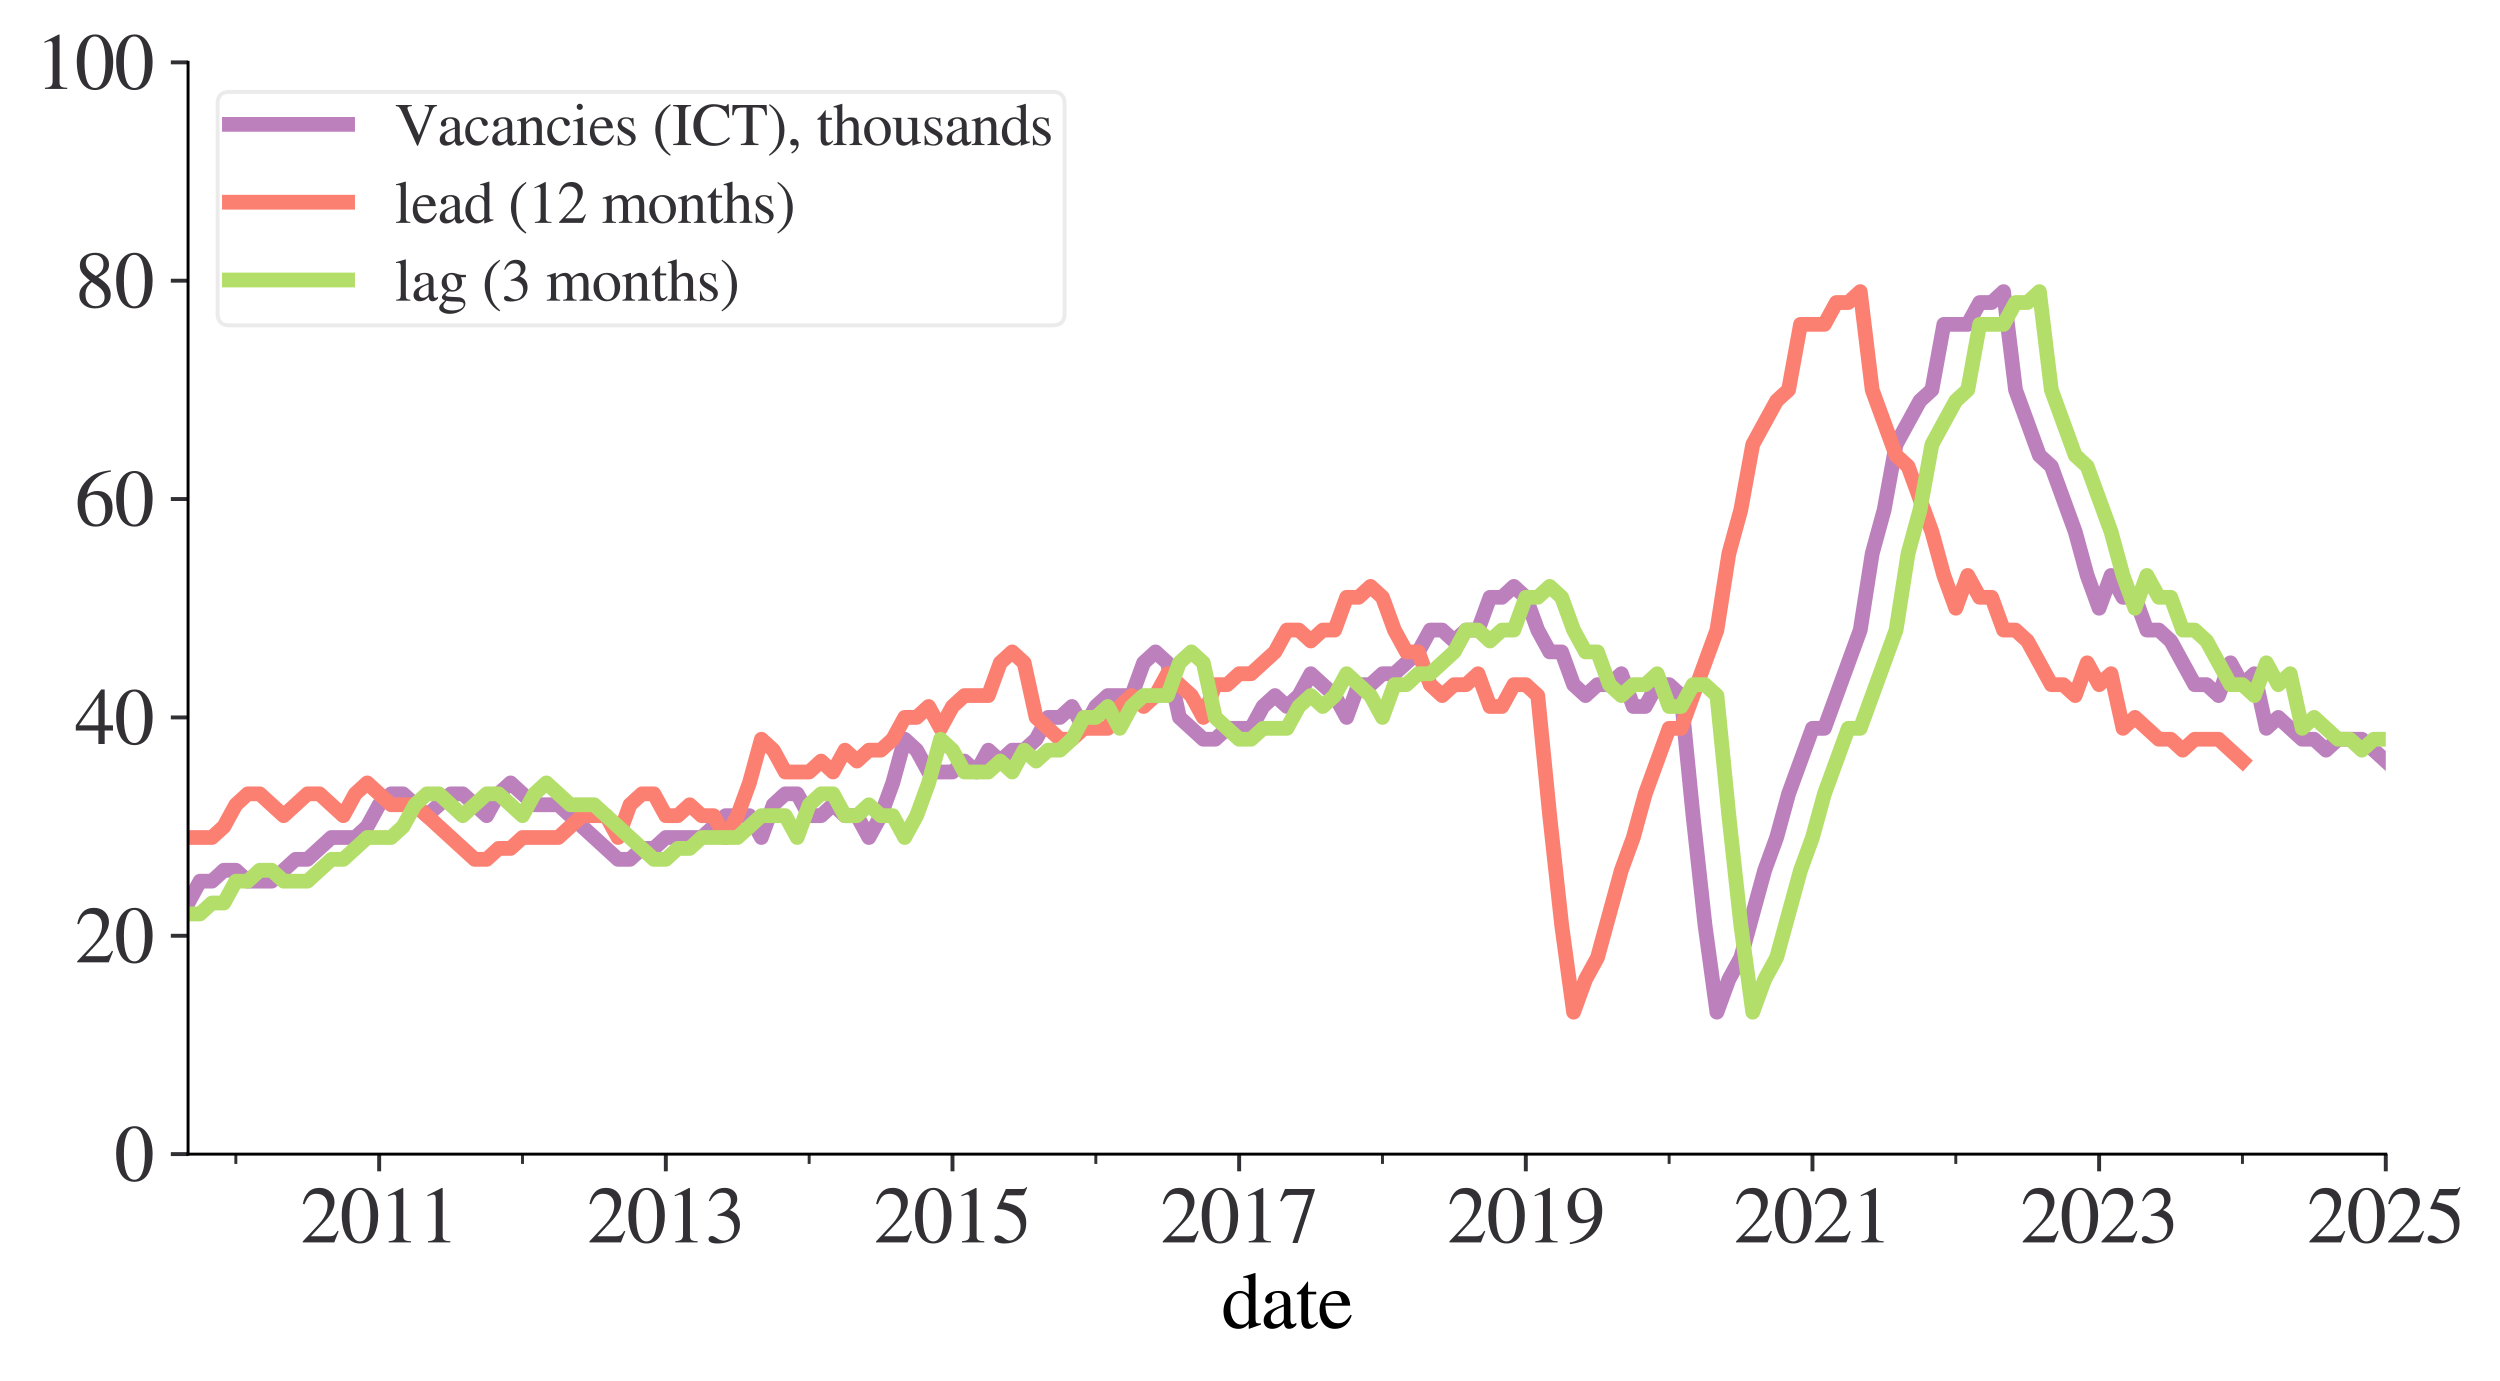 <?xml version="1.0" encoding="utf-8" standalone="no"?>
<!DOCTYPE svg PUBLIC "-//W3C//DTD SVG 1.1//EN"
  "http://www.w3.org/Graphics/SVG/1.1/DTD/svg11.dtd">
<svg xmlns:xlink="http://www.w3.org/1999/xlink" width="507.8pt" height="280.424pt" viewBox="0 0 507.8 280.424" xmlns="http://www.w3.org/2000/svg" version="1.1">
 <defs>
  <style type="text/css">*{stroke-linejoin: round; stroke-linecap: butt}</style>
 </defs>
 <g id="figure_1">
  <g id="patch_1">
   <path d="M 0 280.424 
L 507.8 280.424 
L 507.8 0 
L 0 0 
z
" style="fill: #ffffff"/>
  </g>
  <g id="axes_1">
   <g id="patch_2">
    <path d="M 38.2 234.424 
L 484.6 234.424 
L 484.6 12.664 
L 38.2 12.664 
z
" style="fill: #ffffff"/>
   </g>
   <g id="matplotlib.axis_1">
    <g id="xtick_1">
     <g id="line2d_1">
      <defs>
       <path id="m0a5de60f4b" d="M 0 0 
L 0 3.5 
" style="stroke: #323034; stroke-width: 0.8"/>
      </defs>
      <g>
       <use xlink:href="#m0a5de60f4b" x="77.017" y="234.424" style="fill: #323034; stroke: #323034; stroke-width: 0.8"/>
      </g>
     </g>
     <g id="text_1">
      <!-- 2011 -->
      <g style="fill: #323034" transform="translate(61.017 252.351) scale(0.16 -0.16)">
       <defs>
        <path id="STIXGeneral-Regular-32" d="M 3034 877 
L 2688 0 
L 186 0 
L 186 77 
L 1325 1286 
Q 1773 1754 1965 2144 
Q 2157 2534 2157 2950 
Q 2157 3379 1920 3616 
Q 1683 3853 1267 3853 
Q 922 3853 720 3673 
Q 518 3494 326 3021 
L 192 3053 
Q 301 3648 630 3987 
Q 960 4326 1523 4326 
Q 2054 4326 2380 4006 
Q 2707 3686 2707 3200 
Q 2707 2477 1888 1613 
L 832 486 
L 2330 486 
Q 2541 486 2665 569 
Q 2790 653 2944 915 
L 3034 877 
z
" transform="scale(0.016)"/>
        <path id="STIXGeneral-Regular-30" d="M 3046 2112 
Q 3046 1683 2963 1302 
Q 2880 922 2717 602 
Q 2554 282 2266 96 
Q 1978 -90 1600 -90 
Q 1210 -90 915 108 
Q 621 307 461 640 
Q 301 973 227 1350 
Q 154 1728 154 2150 
Q 154 2746 301 3222 
Q 448 3699 790 4012 
Q 1133 4326 1626 4326 
Q 2253 4326 2649 3712 
Q 3046 3098 3046 2112 
z
M 2432 2080 
Q 2432 3091 2217 3625 
Q 2003 4160 1587 4160 
Q 1190 4160 979 3622 
Q 768 3085 768 2106 
Q 768 1120 979 598 
Q 1190 77 1600 77 
Q 2003 77 2217 598 
Q 2432 1120 2432 2080 
z
" transform="scale(0.016)"/>
        <path id="STIXGeneral-Regular-31" d="M 2522 0 
L 755 0 
L 755 96 
Q 1107 115 1235 227 
Q 1363 339 1363 608 
L 1363 3482 
Q 1363 3795 1171 3795 
Q 1082 3795 883 3718 
L 710 3654 
L 710 3744 
L 1856 4326 
L 1914 4307 
L 1914 486 
Q 1914 275 2042 185 
Q 2170 96 2522 96 
L 2522 0 
z
" transform="scale(0.016)"/>
       </defs>
       <use xlink:href="#STIXGeneral-Regular-32"/>
       <use xlink:href="#STIXGeneral-Regular-30" transform="translate(50 0)"/>
       <use xlink:href="#STIXGeneral-Regular-31" transform="translate(100 0)"/>
       <use xlink:href="#STIXGeneral-Regular-31" transform="translate(150 0)"/>
      </g>
     </g>
    </g>
    <g id="xtick_2">
     <g id="line2d_2">
      <g>
       <use xlink:href="#m0a5de60f4b" x="135.243" y="234.424" style="fill: #323034; stroke: #323034; stroke-width: 0.8"/>
      </g>
     </g>
     <g id="text_2">
      <!-- 2013 -->
      <g style="fill: #323034" transform="translate(119.243 252.351) scale(0.16 -0.16)">
       <defs>
        <path id="STIXGeneral-Regular-33" d="M 390 3264 
L 288 3290 
Q 435 3770 748 4048 
Q 1062 4326 1542 4326 
Q 1990 4326 2265 4083 
Q 2541 3840 2541 3450 
Q 2541 2925 1946 2566 
Q 2298 2413 2477 2227 
Q 2758 1914 2758 1402 
Q 2758 890 2464 506 
Q 2246 211 1840 60 
Q 1434 -90 979 -90 
Q 262 -90 262 275 
Q 262 378 339 442 
Q 416 506 525 506 
Q 685 506 915 339 
Q 1197 141 1466 141 
Q 1818 141 2058 425 
Q 2298 710 2298 1120 
Q 2298 1856 1632 2048 
Q 1434 2112 979 2112 
L 979 2202 
Q 1338 2323 1517 2432 
Q 2035 2726 2035 3290 
Q 2035 3610 1852 3776 
Q 1670 3942 1344 3942 
Q 768 3942 390 3264 
z
" transform="scale(0.016)"/>
       </defs>
       <use xlink:href="#STIXGeneral-Regular-32"/>
       <use xlink:href="#STIXGeneral-Regular-30" transform="translate(50 0)"/>
       <use xlink:href="#STIXGeneral-Regular-31" transform="translate(100 0)"/>
       <use xlink:href="#STIXGeneral-Regular-33" transform="translate(150 0)"/>
      </g>
     </g>
    </g>
    <g id="xtick_3">
     <g id="line2d_3">
      <g>
       <use xlink:href="#m0a5de60f4b" x="193.47" y="234.424" style="fill: #323034; stroke: #323034; stroke-width: 0.8"/>
      </g>
     </g>
     <g id="text_3">
      <!-- 2015 -->
      <g style="fill: #323034" transform="translate(177.47 252.351) scale(0.16 -0.16)">
       <defs>
        <path id="STIXGeneral-Regular-35" d="M 2803 4358 
L 2573 3814 
Q 2534 3731 2400 3731 
L 1158 3731 
L 902 3187 
Q 1606 3053 1920 2896 
Q 2234 2739 2502 2368 
Q 2726 2061 2726 1555 
Q 2726 1094 2576 780 
Q 2426 467 2099 224 
Q 1664 -90 1011 -90 
Q 646 -90 422 19 
Q 198 128 198 307 
Q 198 550 486 550 
Q 717 550 960 352 
Q 1210 147 1414 147 
Q 1747 147 2012 480 
Q 2278 813 2278 1229 
Q 2278 1843 1850 2189 
Q 1293 2637 486 2637 
Q 410 2637 410 2688 
L 416 2720 
L 1114 4237 
L 2438 4237 
Q 2547 4237 2608 4269 
Q 2669 4301 2746 4403 
L 2803 4358 
z
" transform="scale(0.016)"/>
       </defs>
       <use xlink:href="#STIXGeneral-Regular-32"/>
       <use xlink:href="#STIXGeneral-Regular-30" transform="translate(50 0)"/>
       <use xlink:href="#STIXGeneral-Regular-31" transform="translate(100 0)"/>
       <use xlink:href="#STIXGeneral-Regular-35" transform="translate(150 0)"/>
      </g>
     </g>
    </g>
    <g id="xtick_4">
     <g id="line2d_4">
      <g>
       <use xlink:href="#m0a5de60f4b" x="251.696" y="234.424" style="fill: #323034; stroke: #323034; stroke-width: 0.8"/>
      </g>
     </g>
     <g id="text_4">
      <!-- 2017 -->
      <g style="fill: #323034" transform="translate(235.696 252.351) scale(0.16 -0.16)">
       <defs>
        <path id="STIXGeneral-Regular-37" d="M 2874 4134 
L 1517 -51 
L 1101 -51 
L 2368 3763 
L 992 3763 
Q 717 3763 582 3667 
Q 448 3571 243 3238 
L 128 3296 
L 512 4237 
L 2874 4237 
L 2874 4134 
z
" transform="scale(0.016)"/>
       </defs>
       <use xlink:href="#STIXGeneral-Regular-32"/>
       <use xlink:href="#STIXGeneral-Regular-30" transform="translate(50 0)"/>
       <use xlink:href="#STIXGeneral-Regular-31" transform="translate(100 0)"/>
       <use xlink:href="#STIXGeneral-Regular-37" transform="translate(150 0)"/>
      </g>
     </g>
    </g>
    <g id="xtick_5">
     <g id="line2d_5">
      <g>
       <use xlink:href="#m0a5de60f4b" x="309.922" y="234.424" style="fill: #323034; stroke: #323034; stroke-width: 0.8"/>
      </g>
     </g>
     <g id="text_5">
      <!-- 2019 -->
      <g style="fill: #323034" transform="translate(293.922 252.351) scale(0.16 -0.16)">
       <defs>
        <path id="STIXGeneral-Regular-39" d="M 378 -141 
L 358 -13 
Q 1094 115 1603 608 
Q 2112 1101 2304 1882 
Q 1933 1517 1344 1517 
Q 826 1517 509 1875 
Q 192 2234 192 2816 
Q 192 3462 573 3894 
Q 954 4326 1523 4326 
Q 2131 4326 2528 3840 
Q 2938 3328 2938 2522 
Q 2938 1958 2742 1462 
Q 2547 966 2170 621 
Q 1773 262 1395 105 
Q 1018 -51 378 -141 
z
M 2317 2272 
L 2317 2522 
Q 2317 4147 1472 4147 
Q 1171 4147 1005 3930 
Q 909 3802 845 3546 
Q 781 3290 781 3034 
Q 781 2464 995 2128 
Q 1210 1792 1568 1792 
Q 1824 1792 2070 1917 
Q 2317 2042 2317 2272 
z
" transform="scale(0.016)"/>
       </defs>
       <use xlink:href="#STIXGeneral-Regular-32"/>
       <use xlink:href="#STIXGeneral-Regular-30" transform="translate(50 0)"/>
       <use xlink:href="#STIXGeneral-Regular-31" transform="translate(100 0)"/>
       <use xlink:href="#STIXGeneral-Regular-39" transform="translate(150 0)"/>
      </g>
     </g>
    </g>
    <g id="xtick_6">
     <g id="line2d_6">
      <g>
       <use xlink:href="#m0a5de60f4b" x="368.148" y="234.424" style="fill: #323034; stroke: #323034; stroke-width: 0.8"/>
      </g>
     </g>
     <g id="text_6">
      <!-- 2021 -->
      <g style="fill: #323034" transform="translate(352.148 252.351) scale(0.16 -0.16)">
       <use xlink:href="#STIXGeneral-Regular-32"/>
       <use xlink:href="#STIXGeneral-Regular-30" transform="translate(50 0)"/>
       <use xlink:href="#STIXGeneral-Regular-32" transform="translate(100 0)"/>
       <use xlink:href="#STIXGeneral-Regular-31" transform="translate(150 0)"/>
      </g>
     </g>
    </g>
    <g id="xtick_7">
     <g id="line2d_7">
      <g>
       <use xlink:href="#m0a5de60f4b" x="426.374" y="234.424" style="fill: #323034; stroke: #323034; stroke-width: 0.8"/>
      </g>
     </g>
     <g id="text_7">
      <!-- 2023 -->
      <g style="fill: #323034" transform="translate(410.374 252.351) scale(0.16 -0.16)">
       <use xlink:href="#STIXGeneral-Regular-32"/>
       <use xlink:href="#STIXGeneral-Regular-30" transform="translate(50 0)"/>
       <use xlink:href="#STIXGeneral-Regular-32" transform="translate(100 0)"/>
       <use xlink:href="#STIXGeneral-Regular-33" transform="translate(150 0)"/>
      </g>
     </g>
    </g>
    <g id="xtick_8">
     <g id="line2d_8">
      <g>
       <use xlink:href="#m0a5de60f4b" x="484.6" y="234.424" style="fill: #323034; stroke: #323034; stroke-width: 0.8"/>
      </g>
     </g>
     <g id="text_8">
      <!-- 2025 -->
      <g style="fill: #323034" transform="translate(468.6 252.351) scale(0.16 -0.16)">
       <use xlink:href="#STIXGeneral-Regular-32"/>
       <use xlink:href="#STIXGeneral-Regular-30" transform="translate(50 0)"/>
       <use xlink:href="#STIXGeneral-Regular-32" transform="translate(100 0)"/>
       <use xlink:href="#STIXGeneral-Regular-35" transform="translate(150 0)"/>
      </g>
     </g>
    </g>
    <g id="xtick_9">
     <g id="line2d_9">
      <defs>
       <path id="m077e0d8c1b" d="M 0 0 
L 0 2 
" style="stroke: #323034; stroke-width: 0.6"/>
      </defs>
      <g>
       <use xlink:href="#m077e0d8c1b" x="47.904" y="234.424" style="fill: #323034; stroke: #323034; stroke-width: 0.6"/>
      </g>
     </g>
    </g>
    <g id="xtick_10">
     <g id="line2d_10">
      <g>
       <use xlink:href="#m077e0d8c1b" x="106.13" y="234.424" style="fill: #323034; stroke: #323034; stroke-width: 0.6"/>
      </g>
     </g>
    </g>
    <g id="xtick_11">
     <g id="line2d_11">
      <g>
       <use xlink:href="#m077e0d8c1b" x="164.357" y="234.424" style="fill: #323034; stroke: #323034; stroke-width: 0.6"/>
      </g>
     </g>
    </g>
    <g id="xtick_12">
     <g id="line2d_12">
      <g>
       <use xlink:href="#m077e0d8c1b" x="222.583" y="234.424" style="fill: #323034; stroke: #323034; stroke-width: 0.6"/>
      </g>
     </g>
    </g>
    <g id="xtick_13">
     <g id="line2d_13">
      <g>
       <use xlink:href="#m077e0d8c1b" x="280.809" y="234.424" style="fill: #323034; stroke: #323034; stroke-width: 0.6"/>
      </g>
     </g>
    </g>
    <g id="xtick_14">
     <g id="line2d_14">
      <g>
       <use xlink:href="#m077e0d8c1b" x="339.035" y="234.424" style="fill: #323034; stroke: #323034; stroke-width: 0.6"/>
      </g>
     </g>
    </g>
    <g id="xtick_15">
     <g id="line2d_15">
      <g>
       <use xlink:href="#m077e0d8c1b" x="397.261" y="234.424" style="fill: #323034; stroke: #323034; stroke-width: 0.6"/>
      </g>
     </g>
    </g>
    <g id="xtick_16">
     <g id="line2d_16">
      <g>
       <use xlink:href="#m077e0d8c1b" x="455.487" y="234.424" style="fill: #323034; stroke: #323034; stroke-width: 0.6"/>
      </g>
     </g>
    </g>
    <g id="text_9">
     <!-- date -->
     <g transform="translate(248.071 269.751) scale(0.16 -0.16)">
      <defs>
       <path id="STIXGeneral-Regular-64" d="M 3142 269 
L 2202 -64 
L 2176 -45 
L 2176 365 
Q 1869 -64 1357 -64 
Q 826 -64 499 317 
Q 173 698 173 1312 
Q 173 1990 563 2467 
Q 954 2944 1504 2944 
Q 1850 2944 2176 2669 
L 2176 3667 
Q 2176 3866 2118 3930 
Q 2061 3994 1882 3994 
Q 1792 3994 1741 3987 
L 1741 4090 
Q 2323 4243 2682 4371 
L 2714 4358 
L 2714 730 
Q 2714 506 2768 435 
Q 2822 365 2995 365 
Q 3034 365 3142 371 
L 3142 269 
z
M 2176 653 
L 2176 2125 
Q 2176 2381 1981 2573 
Q 1786 2765 1523 2765 
Q 1158 2765 940 2438 
Q 723 2112 723 1568 
Q 723 979 963 624 
Q 1203 269 1606 269 
Q 1907 269 2080 474 
Q 2176 582 2176 653 
z
" transform="scale(0.016)"/>
       <path id="STIXGeneral-Regular-61" d="M 2829 422 
L 2829 243 
Q 2586 -64 2253 -64 
Q 1888 -64 1843 403 
L 1837 403 
Q 1427 -64 909 -64 
Q 608 -64 422 112 
Q 237 288 237 602 
Q 237 1050 685 1350 
Q 992 1555 1837 1869 
L 1837 2214 
Q 1837 2502 1699 2646 
Q 1562 2790 1338 2790 
Q 1146 2790 1018 2697 
Q 890 2605 890 2477 
Q 890 2419 909 2348 
Q 928 2278 928 2208 
Q 928 2112 841 2029 
Q 755 1946 634 1946 
Q 525 1946 441 2029 
Q 358 2112 358 2240 
Q 358 2547 685 2752 
Q 986 2944 1421 2944 
Q 1939 2944 2176 2656 
Q 2291 2522 2323 2384 
Q 2355 2246 2355 1946 
L 2355 723 
Q 2355 301 2554 301 
Q 2682 301 2829 422 
z
M 1837 813 
L 1837 1715 
Q 1248 1510 1018 1293 
Q 800 1094 800 800 
Q 800 557 921 432 
Q 1043 307 1242 307 
Q 1453 307 1613 410 
Q 1747 506 1792 589 
Q 1837 672 1837 813 
z
" transform="scale(0.016)"/>
       <path id="STIXGeneral-Regular-74" d="M 1702 493 
L 1786 422 
Q 1478 -64 1011 -64 
Q 448 -64 448 749 
L 448 2675 
L 109 2675 
Q 83 2694 83 2720 
Q 83 2771 192 2842 
Q 435 2982 813 3526 
Q 826 3546 874 3606 
Q 922 3667 941 3706 
Q 986 3706 986 3622 
L 986 2880 
L 1632 2880 
L 1632 2675 
L 986 2675 
L 986 845 
Q 986 538 1062 403 
Q 1139 269 1318 269 
Q 1510 269 1702 493 
z
" transform="scale(0.016)"/>
       <path id="STIXGeneral-Regular-65" d="M 2611 1050 
L 2714 1005 
Q 2330 -64 1376 -64 
Q 813 -64 486 329 
Q 160 723 160 1389 
Q 160 2074 525 2509 
Q 890 2944 1485 2944 
Q 2061 2944 2374 2502 
Q 2560 2246 2592 1773 
L 621 1773 
Q 646 1370 700 1158 
Q 755 947 915 730 
Q 1184 378 1626 378 
Q 1939 378 2153 531 
Q 2368 685 2611 1050 
z
M 634 1978 
L 1939 1978 
Q 1882 2381 1750 2547 
Q 1619 2714 1312 2714 
Q 1043 2714 864 2525 
Q 685 2336 634 1978 
z
" transform="scale(0.016)"/>
      </defs>
      <use xlink:href="#STIXGeneral-Regular-64"/>
      <use xlink:href="#STIXGeneral-Regular-61" transform="translate(50 0)"/>
      <use xlink:href="#STIXGeneral-Regular-74" transform="translate(94.4 0)"/>
      <use xlink:href="#STIXGeneral-Regular-65" transform="translate(122.2 0)"/>
     </g>
    </g>
   </g>
   <g id="matplotlib.axis_2">
    <g id="ytick_1">
     <g id="line2d_17">
      <defs>
       <path id="mc48f0227c2" d="M 0 0 
L -3.5 0 
" style="stroke: #323034; stroke-width: 0.8"/>
      </defs>
      <g>
       <use xlink:href="#mc48f0227c2" x="38.2" y="234.424" style="fill: #323034; stroke: #323034; stroke-width: 0.8"/>
      </g>
     </g>
     <g id="text_10">
      <!-- $\mathdefault{0}$ -->
      <g style="fill: #323034" transform="translate(23.2 239.887) scale(0.16 -0.16)">
       <use xlink:href="#STIXGeneral-Regular-30" transform="translate(0 0.406)"/>
      </g>
     </g>
    </g>
    <g id="ytick_2">
     <g id="line2d_18">
      <g>
       <use xlink:href="#mc48f0227c2" x="38.2" y="190.072" style="fill: #323034; stroke: #323034; stroke-width: 0.8"/>
      </g>
     </g>
     <g id="text_11">
      <!-- $\mathdefault{20}$ -->
      <g style="fill: #323034" transform="translate(15.2 195.536) scale(0.16 -0.16)">
       <use xlink:href="#STIXGeneral-Regular-32" transform="translate(0 0.406)"/>
       <use xlink:href="#STIXGeneral-Regular-30" transform="translate(50 0.406)"/>
      </g>
     </g>
    </g>
    <g id="ytick_3">
     <g id="line2d_19">
      <g>
       <use xlink:href="#mc48f0227c2" x="38.2" y="145.72" style="fill: #323034; stroke: #323034; stroke-width: 0.8"/>
      </g>
     </g>
     <g id="text_12">
      <!-- $\mathdefault{40}$ -->
      <g style="fill: #323034" transform="translate(15.2 151.184) scale(0.16 -0.16)">
       <defs>
        <path id="STIXGeneral-Regular-34" d="M 3027 1069 
L 2368 1069 
L 2368 0 
L 1869 0 
L 1869 1069 
L 77 1069 
L 77 1478 
L 2086 4326 
L 2368 4326 
L 2368 1478 
L 3027 1478 
L 3027 1069 
z
M 1869 1478 
L 1869 3674 
L 333 1478 
L 1869 1478 
z
" transform="scale(0.016)"/>
       </defs>
       <use xlink:href="#STIXGeneral-Regular-34" transform="translate(0 0.406)"/>
       <use xlink:href="#STIXGeneral-Regular-30" transform="translate(50 0.406)"/>
      </g>
     </g>
    </g>
    <g id="ytick_4">
     <g id="line2d_20">
      <g>
       <use xlink:href="#mc48f0227c2" x="38.2" y="101.368" style="fill: #323034; stroke: #323034; stroke-width: 0.8"/>
      </g>
     </g>
     <g id="text_13">
      <!-- $\mathdefault{60}$ -->
      <g style="fill: #323034" transform="translate(15.2 106.832) scale(0.16 -0.16)">
       <defs>
        <path id="STIXGeneral-Regular-36" d="M 2854 4378 
L 2867 4275 
Q 2112 4154 1606 3664 
Q 1101 3174 973 2451 
Q 1344 2739 1786 2739 
Q 2349 2739 2672 2380 
Q 2995 2022 2995 1402 
Q 2995 774 2669 378 
Q 2291 -90 1651 -90 
Q 870 -90 518 557 
Q 218 1107 218 1786 
Q 218 2835 915 3552 
Q 1312 3962 1731 4131 
Q 2150 4301 2854 4378 
z
M 2419 1203 
Q 2419 2445 1555 2445 
Q 1235 2445 1024 2275 
Q 813 2106 813 1702 
Q 813 954 1046 522 
Q 1280 90 1722 90 
Q 2061 90 2240 394 
Q 2419 698 2419 1203 
z
" transform="scale(0.016)"/>
       </defs>
       <use xlink:href="#STIXGeneral-Regular-36" transform="translate(0 0.594)"/>
       <use xlink:href="#STIXGeneral-Regular-30" transform="translate(50 0.594)"/>
      </g>
     </g>
    </g>
    <g id="ytick_5">
     <g id="line2d_21">
      <g>
       <use xlink:href="#mc48f0227c2" x="38.2" y="57.016" style="fill: #323034; stroke: #323034; stroke-width: 0.8"/>
      </g>
     </g>
     <g id="text_14">
      <!-- $\mathdefault{80}$ -->
      <g style="fill: #323034" transform="translate(15.2 62.48) scale(0.16 -0.16)">
       <defs>
        <path id="STIXGeneral-Regular-38" d="M 2848 992 
Q 2848 499 2505 204 
Q 2163 -90 1587 -90 
Q 1050 -90 704 204 
Q 358 499 358 954 
Q 358 1293 524 1533 
Q 691 1773 1190 2125 
Q 710 2522 553 2765 
Q 397 3008 397 3328 
Q 397 3782 745 4054 
Q 1094 4326 1638 4326 
Q 2106 4326 2410 4060 
Q 2714 3795 2714 3411 
Q 2714 3059 2531 2848 
Q 2349 2637 1856 2374 
Q 2432 1990 2640 1689 
Q 2848 1389 2848 992 
z
M 2272 3411 
Q 2272 3744 2086 3945 
Q 1901 4147 1574 4147 
Q 1248 4147 1059 3977 
Q 870 3808 870 3513 
Q 870 3219 1059 2979 
Q 1248 2739 1670 2490 
Q 1997 2682 2134 2896 
Q 2272 3110 2272 3411 
z
M 1734 1741 
L 1357 1997 
Q 1075 1766 960 1545 
Q 845 1325 845 1011 
Q 845 576 1065 333 
Q 1286 90 1658 90 
Q 1971 90 2166 285 
Q 2362 480 2362 794 
Q 2362 1082 2214 1299 
Q 2067 1517 1734 1741 
z
" transform="scale(0.016)"/>
       </defs>
       <use xlink:href="#STIXGeneral-Regular-38" transform="translate(0 0.406)"/>
       <use xlink:href="#STIXGeneral-Regular-30" transform="translate(50 0.406)"/>
      </g>
     </g>
    </g>
    <g id="ytick_6">
     <g id="line2d_22">
      <g>
       <use xlink:href="#mc48f0227c2" x="38.2" y="12.664" style="fill: #323034; stroke: #323034; stroke-width: 0.8"/>
      </g>
     </g>
     <g id="text_15">
      <!-- $\mathdefault{100}$ -->
      <g style="fill: #323034" transform="translate(7.2 18.128) scale(0.16 -0.16)">
       <use xlink:href="#STIXGeneral-Regular-31" transform="translate(0 0.406)"/>
       <use xlink:href="#STIXGeneral-Regular-30" transform="translate(50 0.406)"/>
       <use xlink:href="#STIXGeneral-Regular-30" transform="translate(100 0.406)"/>
      </g>
     </g>
    </g>
   </g>
   <g id="line2d_23">
    <path d="M 38.2 183.419 
L 40.626 178.984 
L 43.052 178.984 
L 45.478 176.766 
L 47.904 176.766 
L 50.33 178.984 
L 55.183 178.984 
L 60.035 174.549 
L 62.461 174.549 
L 67.313 170.113 
L 72.165 170.113 
L 74.591 167.896 
L 77.017 163.461 
L 79.443 161.243 
L 81.87 161.243 
L 86.722 165.678 
L 91.574 161.243 
L 94 161.243 
L 98.852 165.678 
L 101.278 161.243 
L 103.704 159.025 
L 108.557 163.461 
L 113.409 163.461 
L 125.539 174.549 
L 127.965 174.549 
L 130.391 172.331 
L 132.817 172.331 
L 135.243 170.113 
L 142.522 170.113 
L 147.374 165.678 
L 152.226 165.678 
L 154.652 170.113 
L 157.078 163.461 
L 159.504 161.243 
L 161.93 161.243 
L 164.357 165.678 
L 166.783 165.678 
L 169.209 163.461 
L 171.635 165.678 
L 174.061 165.678 
L 176.487 170.113 
L 178.913 165.678 
L 181.339 159.025 
L 183.765 150.155 
L 186.191 152.373 
L 188.617 156.808 
L 193.47 156.808 
L 195.896 154.59 
L 198.322 156.808 
L 200.748 152.373 
L 203.174 154.59 
L 205.6 152.373 
L 208.026 152.373 
L 210.452 150.155 
L 212.878 145.72 
L 215.304 145.72 
L 217.73 143.502 
L 220.157 147.937 
L 222.583 143.502 
L 225.009 141.285 
L 229.861 141.285 
L 232.287 134.632 
L 234.713 132.414 
L 237.139 134.632 
L 239.565 145.72 
L 244.417 150.155 
L 246.843 150.155 
L 249.27 147.937 
L 254.122 147.937 
L 256.548 143.502 
L 258.974 141.285 
L 261.4 143.502 
L 263.826 141.285 
L 266.252 136.849 
L 271.104 141.285 
L 273.53 145.72 
L 275.957 139.067 
L 278.383 139.067 
L 280.809 136.849 
L 283.235 136.849 
L 288.087 132.414 
L 290.513 127.979 
L 292.939 127.979 
L 295.365 130.197 
L 297.791 127.979 
L 300.217 127.979 
L 302.643 121.326 
L 305.07 121.326 
L 307.496 119.109 
L 309.922 121.326 
L 312.348 127.979 
L 314.774 132.414 
L 317.2 132.414 
L 319.626 139.067 
L 322.052 141.285 
L 324.478 139.067 
L 326.904 139.067 
L 329.33 136.849 
L 331.757 143.502 
L 334.183 143.502 
L 336.609 139.067 
L 339.035 139.067 
L 341.461 141.285 
L 343.887 165.678 
L 346.313 187.854 
L 348.739 205.595 
L 351.165 198.942 
L 353.591 194.507 
L 358.443 176.766 
L 360.87 170.113 
L 363.296 161.243 
L 368.148 147.937 
L 370.574 147.937 
L 377.852 127.979 
L 380.278 112.456 
L 382.704 103.585 
L 385.13 90.28 
L 389.983 81.409 
L 392.409 79.192 
L 394.835 65.886 
L 399.687 65.886 
L 402.113 61.451 
L 404.539 61.451 
L 406.965 59.233 
L 409.391 79.192 
L 414.243 92.497 
L 416.67 94.715 
L 421.522 108.021 
L 423.948 116.891 
L 426.374 123.544 
L 428.8 116.891 
L 431.226 121.326 
L 433.652 121.326 
L 436.078 127.979 
L 438.504 127.979 
L 440.93 130.197 
L 445.783 139.067 
L 448.209 139.067 
L 450.635 141.285 
L 453.061 134.632 
L 455.487 139.067 
L 457.913 136.849 
L 460.339 147.937 
L 462.765 145.72 
L 467.617 150.155 
L 470.043 150.155 
L 472.47 152.373 
L 474.896 150.155 
L 479.748 150.155 
L 484.6 154.59 
L 484.6 154.59 
" clip-path="url(#p809334eb66)" style="fill: none; stroke: #bc80bd; stroke-width: 3; stroke-linecap: square"/>
   </g>
   <g id="line2d_24">
    <path d="M 38.2 170.113 
L 43.052 170.113 
L 45.478 167.896 
L 47.904 163.461 
L 50.33 161.243 
L 52.757 161.243 
L 57.609 165.678 
L 62.461 161.243 
L 64.887 161.243 
L 69.739 165.678 
L 72.165 161.243 
L 74.591 159.025 
L 79.443 163.461 
L 84.296 163.461 
L 96.426 174.549 
L 98.852 174.549 
L 101.278 172.331 
L 103.704 172.331 
L 106.13 170.113 
L 113.409 170.113 
L 118.261 165.678 
L 123.113 165.678 
L 125.539 170.113 
L 127.965 163.461 
L 130.391 161.243 
L 132.817 161.243 
L 135.243 165.678 
L 137.67 165.678 
L 140.096 163.461 
L 142.522 165.678 
L 144.948 165.678 
L 147.374 170.113 
L 149.8 165.678 
L 152.226 159.025 
L 154.652 150.155 
L 157.078 152.373 
L 159.504 156.808 
L 164.357 156.808 
L 166.783 154.59 
L 169.209 156.808 
L 171.635 152.373 
L 174.061 154.59 
L 176.487 152.373 
L 178.913 152.373 
L 181.339 150.155 
L 183.765 145.72 
L 186.191 145.72 
L 188.617 143.502 
L 191.043 147.937 
L 193.47 143.502 
L 195.896 141.285 
L 200.748 141.285 
L 203.174 134.632 
L 205.6 132.414 
L 208.026 134.632 
L 210.452 145.72 
L 215.304 150.155 
L 217.73 150.155 
L 220.157 147.937 
L 225.009 147.937 
L 227.435 143.502 
L 229.861 141.285 
L 232.287 143.502 
L 234.713 141.285 
L 237.139 136.849 
L 241.991 141.285 
L 244.417 145.72 
L 246.843 139.067 
L 249.27 139.067 
L 251.696 136.849 
L 254.122 136.849 
L 258.974 132.414 
L 261.4 127.979 
L 263.826 127.979 
L 266.252 130.197 
L 268.678 127.979 
L 271.104 127.979 
L 273.53 121.326 
L 275.957 121.326 
L 278.383 119.109 
L 280.809 121.326 
L 283.235 127.979 
L 285.661 132.414 
L 288.087 132.414 
L 290.513 139.067 
L 292.939 141.285 
L 295.365 139.067 
L 297.791 139.067 
L 300.217 136.849 
L 302.643 143.502 
L 305.07 143.502 
L 307.496 139.067 
L 309.922 139.067 
L 312.348 141.285 
L 314.774 165.678 
L 317.2 187.854 
L 319.626 205.595 
L 322.052 198.942 
L 324.478 194.507 
L 329.33 176.766 
L 331.757 170.113 
L 334.183 161.243 
L 339.035 147.937 
L 341.461 147.937 
L 348.739 127.979 
L 351.165 112.456 
L 353.591 103.585 
L 356.017 90.28 
L 360.87 81.409 
L 363.296 79.192 
L 365.722 65.886 
L 370.574 65.886 
L 373 61.451 
L 375.426 61.451 
L 377.852 59.233 
L 380.278 79.192 
L 385.13 92.497 
L 387.557 94.715 
L 392.409 108.021 
L 394.835 116.891 
L 397.261 123.544 
L 399.687 116.891 
L 402.113 121.326 
L 404.539 121.326 
L 406.965 127.979 
L 409.391 127.979 
L 411.817 130.197 
L 416.67 139.067 
L 419.096 139.067 
L 421.522 141.285 
L 423.948 134.632 
L 426.374 139.067 
L 428.8 136.849 
L 431.226 147.937 
L 433.652 145.72 
L 438.504 150.155 
L 440.93 150.155 
L 443.357 152.373 
L 445.783 150.155 
L 450.635 150.155 
L 455.487 154.59 
L 455.487 154.59 
" clip-path="url(#p809334eb66)" style="fill: none; stroke: #fb8072; stroke-width: 3; stroke-linecap: square"/>
   </g>
   <g id="line2d_25">
    <path d="M 38.2 185.637 
L 40.626 185.637 
L 43.052 183.419 
L 45.478 183.419 
L 47.904 178.984 
L 50.33 178.984 
L 52.757 176.766 
L 55.183 176.766 
L 57.609 178.984 
L 62.461 178.984 
L 67.313 174.549 
L 69.739 174.549 
L 74.591 170.113 
L 79.443 170.113 
L 81.87 167.896 
L 84.296 163.461 
L 86.722 161.243 
L 89.148 161.243 
L 94 165.678 
L 98.852 161.243 
L 101.278 161.243 
L 106.13 165.678 
L 108.557 161.243 
L 110.983 159.025 
L 115.835 163.461 
L 120.687 163.461 
L 132.817 174.549 
L 135.243 174.549 
L 137.67 172.331 
L 140.096 172.331 
L 142.522 170.113 
L 149.8 170.113 
L 154.652 165.678 
L 159.504 165.678 
L 161.93 170.113 
L 164.357 163.461 
L 166.783 161.243 
L 169.209 161.243 
L 171.635 165.678 
L 174.061 165.678 
L 176.487 163.461 
L 178.913 165.678 
L 181.339 165.678 
L 183.765 170.113 
L 186.191 165.678 
L 188.617 159.025 
L 191.043 150.155 
L 193.47 152.373 
L 195.896 156.808 
L 200.748 156.808 
L 203.174 154.59 
L 205.6 156.808 
L 208.026 152.373 
L 210.452 154.59 
L 212.878 152.373 
L 215.304 152.373 
L 217.73 150.155 
L 220.157 145.72 
L 222.583 145.72 
L 225.009 143.502 
L 227.435 147.937 
L 229.861 143.502 
L 232.287 141.285 
L 237.139 141.285 
L 239.565 134.632 
L 241.991 132.414 
L 244.417 134.632 
L 246.843 145.72 
L 251.696 150.155 
L 254.122 150.155 
L 256.548 147.937 
L 261.4 147.937 
L 263.826 143.502 
L 266.252 141.285 
L 268.678 143.502 
L 271.104 141.285 
L 273.53 136.849 
L 278.383 141.285 
L 280.809 145.72 
L 283.235 139.067 
L 285.661 139.067 
L 288.087 136.849 
L 290.513 136.849 
L 295.365 132.414 
L 297.791 127.979 
L 300.217 127.979 
L 302.643 130.197 
L 305.07 127.979 
L 307.496 127.979 
L 309.922 121.326 
L 312.348 121.326 
L 314.774 119.109 
L 317.2 121.326 
L 319.626 127.979 
L 322.052 132.414 
L 324.478 132.414 
L 326.904 139.067 
L 329.33 141.285 
L 331.757 139.067 
L 334.183 139.067 
L 336.609 136.849 
L 339.035 143.502 
L 341.461 143.502 
L 343.887 139.067 
L 346.313 139.067 
L 348.739 141.285 
L 351.165 165.678 
L 353.591 187.854 
L 356.017 205.595 
L 358.443 198.942 
L 360.87 194.507 
L 365.722 176.766 
L 368.148 170.113 
L 370.574 161.243 
L 375.426 147.937 
L 377.852 147.937 
L 385.13 127.979 
L 387.557 112.456 
L 389.983 103.585 
L 392.409 90.28 
L 397.261 81.409 
L 399.687 79.192 
L 402.113 65.886 
L 406.965 65.886 
L 409.391 61.451 
L 411.817 61.451 
L 414.243 59.233 
L 416.67 79.192 
L 421.522 92.497 
L 423.948 94.715 
L 428.8 108.021 
L 431.226 116.891 
L 433.652 123.544 
L 436.078 116.891 
L 438.504 121.326 
L 440.93 121.326 
L 443.357 127.979 
L 445.783 127.979 
L 448.209 130.197 
L 453.061 139.067 
L 455.487 139.067 
L 457.913 141.285 
L 460.339 134.632 
L 462.765 139.067 
L 465.191 136.849 
L 467.617 147.937 
L 470.043 145.72 
L 474.896 150.155 
L 477.322 150.155 
L 479.748 152.373 
L 482.174 150.155 
L 484.6 150.155 
L 484.6 150.155 
" clip-path="url(#p809334eb66)" style="fill: none; stroke: #b3de69; stroke-width: 3; stroke-linecap: square"/>
   </g>
   <g id="patch_3">
    <path d="M 38.2 234.424 
L 38.2 12.664 
" style="fill: none; stroke: #000000; stroke-width: 0.6; stroke-linejoin: miter; stroke-linecap: square"/>
   </g>
   <g id="patch_4">
    <path d="M 38.2 234.424 
L 484.6 234.424 
" style="fill: none; stroke: #000000; stroke-width: 0.6; stroke-linejoin: miter; stroke-linecap: square"/>
   </g>
   <g id="legend_1">
    <g id="patch_5">
     <path d="M 46.6 66.088 
L 213.837 66.088 
Q 216.237 66.088 216.237 63.688 
L 216.237 21.064 
Q 216.237 18.664 213.837 18.664 
L 46.6 18.664 
Q 44.2 18.664 44.2 21.064 
L 44.2 63.688 
Q 44.2 66.088 46.6 66.088 
z
" style="fill: #ffffff; opacity: 0.8; stroke: #e6e6e6; stroke-width: 0.8; stroke-linejoin: miter"/>
    </g>
    <g id="line2d_26">
     <path d="M 46.6 25.264 
L 58.6 25.264 
L 70.6 25.264 
" style="fill: none; stroke: #bc80bd; stroke-width: 3; stroke-linecap: square"/>
    </g>
    <g id="text_16">
     <!-- Vacancies (ICT), thousands -->
     <g style="fill: #323034" transform="translate(80.2 29.464) scale(0.12 -0.12)">
      <defs>
       <path id="STIXGeneral-Regular-56" d="M 4461 4237 
L 4461 4115 
Q 4262 4109 4134 3990 
Q 4006 3872 3872 3533 
L 2451 -70 
L 2355 -70 
L 794 3411 
Q 589 3866 467 3987 
Q 346 4109 102 4115 
L 102 4237 
L 1798 4237 
L 1798 4115 
L 1619 4102 
Q 1331 4083 1331 3904 
Q 1331 3776 1581 3219 
L 2554 1030 
L 3494 3392 
Q 3616 3699 3616 3853 
Q 3616 3898 3606 3933 
Q 3597 3968 3584 3993 
Q 3571 4019 3536 4038 
Q 3501 4058 3481 4067 
Q 3462 4077 3411 4086 
Q 3360 4096 3337 4099 
Q 3315 4102 3248 4108 
Q 3181 4115 3155 4115 
L 3155 4237 
L 4461 4237 
z
" transform="scale(0.016)"/>
       <path id="STIXGeneral-Regular-63" d="M 2547 998 
L 2637 941 
Q 2362 403 2112 205 
Q 1786 -64 1376 -64 
Q 845 -64 502 336 
Q 160 736 160 1357 
Q 160 2170 698 2618 
Q 1094 2944 1562 2944 
Q 1965 2944 2256 2749 
Q 2547 2554 2547 2285 
Q 2547 2176 2457 2096 
Q 2368 2016 2246 2016 
Q 2022 2016 1939 2310 
L 1901 2451 
Q 1850 2630 1773 2694 
Q 1696 2758 1523 2758 
Q 1133 2758 893 2451 
Q 653 2144 653 1645 
Q 653 1094 928 745 
Q 1203 397 1645 397 
Q 1920 397 2118 528 
Q 2317 659 2547 998 
z
" transform="scale(0.016)"/>
       <path id="STIXGeneral-Regular-6e" d="M 3104 0 
L 1773 0 
L 1779 96 
Q 2016 115 2096 233 
Q 2176 352 2176 672 
L 2176 1946 
Q 2176 2592 1709 2592 
Q 1549 2592 1408 2515 
Q 1267 2438 1050 2227 
L 1050 461 
Q 1050 269 1136 192 
Q 1222 115 1466 96 
L 1466 0 
L 115 0 
L 115 96 
Q 358 115 435 214 
Q 512 314 512 602 
L 512 2157 
Q 512 2394 467 2483 
Q 422 2573 288 2573 
Q 160 2573 102 2547 
L 102 2656 
Q 550 2784 979 2944 
L 1030 2925 
L 1030 2426 
L 1037 2426 
Q 1491 2944 1958 2944 
Q 2323 2944 2518 2688 
Q 2714 2432 2714 1958 
L 2714 544 
Q 2714 288 2790 205 
Q 2867 122 3104 96 
L 3104 0 
z
" transform="scale(0.016)"/>
       <path id="STIXGeneral-Regular-69" d="M 1152 4045 
Q 1152 3904 1056 3811 
Q 960 3718 819 3718 
Q 685 3718 592 3811 
Q 499 3904 499 4045 
Q 499 4179 595 4275 
Q 691 4371 826 4371 
Q 966 4371 1059 4275 
Q 1152 4179 1152 4045 
z
M 1619 0 
L 102 0 
L 102 96 
Q 435 115 521 211 
Q 608 307 608 666 
L 608 2118 
Q 608 2342 563 2432 
Q 518 2522 397 2522 
Q 243 2522 128 2490 
L 128 2592 
L 1120 2944 
L 1146 2918 
L 1146 672 
Q 1146 314 1226 218 
Q 1306 122 1619 96 
L 1619 0 
z
" transform="scale(0.016)"/>
       <path id="STIXGeneral-Regular-73" d="M 998 1926 
L 1664 1523 
Q 1984 1331 2105 1164 
Q 2227 998 2227 736 
Q 2227 416 1961 176 
Q 1696 -64 1331 -64 
Q 1030 -64 864 -6 
Q 691 51 570 51 
Q 461 51 416 -26 
L 333 -26 
L 333 979 
L 435 979 
Q 538 512 730 294 
Q 922 77 1248 77 
Q 1485 77 1632 211 
Q 1779 346 1779 550 
Q 1779 845 1440 1030 
L 1094 1222 
Q 326 1651 326 2150 
Q 326 2522 566 2730 
Q 806 2938 1210 2938 
Q 1491 2938 1638 2867 
Q 1754 2816 1818 2816 
Q 1862 2816 1920 2880 
L 1990 2880 
L 2022 2010 
L 1926 2010 
Q 1818 2445 1654 2621 
Q 1491 2797 1203 2797 
Q 986 2797 854 2688 
Q 723 2579 723 2362 
Q 723 2253 796 2128 
Q 870 2003 998 1926 
z
" transform="scale(0.016)"/>
       <path id="STIXGeneral-Regular-20" transform="scale(0.016)"/>
       <path id="STIXGeneral-Regular-28" d="M 1946 -1030 
L 1869 -1133 
Q 1126 -710 716 32 
Q 307 774 307 1613 
Q 307 3386 1888 4326 
L 1946 4224 
Q 1293 3667 1075 3126 
Q 858 2586 858 1632 
Q 858 685 1082 96 
Q 1306 -493 1946 -1030 
z
" transform="scale(0.016)"/>
       <path id="STIXGeneral-Regular-49" d="M 2016 0 
L 115 0 
L 115 122 
Q 518 134 627 240 
Q 736 346 736 717 
L 736 3526 
Q 736 3898 633 3994 
Q 531 4090 115 4115 
L 115 4237 
L 2016 4237 
L 2016 4115 
Q 1613 4096 1501 3993 
Q 1389 3891 1389 3526 
L 1389 717 
Q 1389 358 1504 246 
Q 1619 134 2016 122 
L 2016 0 
z
" transform="scale(0.016)"/>
       <path id="STIXGeneral-Regular-43" d="M 3930 838 
L 4051 723 
Q 3482 -90 2304 -90 
Q 1376 -90 794 480 
Q 179 1082 179 2080 
Q 179 3014 755 3661 
Q 1357 4326 2310 4326 
Q 2720 4326 3072 4230 
Q 3475 4115 3514 4115 
Q 3725 4115 3782 4326 
L 3910 4326 
L 3968 2874 
L 3821 2874 
Q 3718 3334 3488 3584 
Q 3034 4070 2458 4070 
Q 1747 4070 1334 3548 
Q 922 3027 922 2182 
Q 922 1152 1382 653 
Q 1811 192 2522 192 
Q 2944 192 3251 339 
Q 3558 486 3930 838 
z
" transform="scale(0.016)"/>
       <path id="STIXGeneral-Regular-54" d="M 3795 3149 
L 3642 3149 
Q 3539 3674 3353 3821 
Q 3168 3968 2656 3968 
L 2278 3968 
L 2278 710 
Q 2278 346 2387 243 
Q 2496 141 2893 122 
L 2893 0 
L 1024 0 
L 1024 122 
Q 1427 147 1526 256 
Q 1626 365 1626 787 
L 1626 3968 
L 1242 3968 
Q 723 3968 540 3817 
Q 358 3667 262 3149 
L 109 3149 
L 154 4237 
L 3750 4237 
L 3795 3149 
z
" transform="scale(0.016)"/>
       <path id="STIXGeneral-Regular-29" d="M 186 4224 
L 262 4326 
Q 992 3891 1408 3148 
Q 1824 2406 1824 1581 
Q 1824 -166 243 -1133 
L 186 -1030 
Q 845 -486 1059 54 
Q 1274 595 1274 1562 
Q 1274 2534 1059 3120 
Q 845 3706 186 4224 
z
" transform="scale(0.016)"/>
       <path id="STIXGeneral-Regular-2c" d="M 531 -902 
L 467 -781 
Q 998 -422 998 -96 
Q 998 -13 909 -13 
Q 883 -13 822 -25 
Q 762 -38 723 -38 
Q 352 -38 352 288 
Q 352 454 457 553 
Q 563 653 736 653 
Q 954 653 1101 496 
Q 1248 339 1248 96 
Q 1248 -198 1053 -473 
Q 858 -749 531 -902 
z
" transform="scale(0.016)"/>
       <path id="STIXGeneral-Regular-68" d="M 3117 0 
L 1760 0 
L 1760 96 
Q 2042 128 2118 224 
Q 2195 320 2195 653 
L 2195 1920 
Q 2195 2598 1722 2598 
Q 1530 2598 1370 2508 
Q 1210 2419 1005 2195 
L 1005 653 
Q 1005 320 1081 224 
Q 1158 128 1440 96 
L 1440 0 
L 58 0 
L 58 96 
Q 333 134 400 224 
Q 467 314 467 653 
L 467 3667 
Q 467 3872 406 3933 
Q 346 3994 141 3994 
Q 83 3994 64 3987 
L 64 4090 
L 237 4141 
Q 730 4288 973 4371 
L 1005 4352 
L 1005 2406 
Q 1229 2694 1446 2819 
Q 1664 2944 1946 2944 
Q 2733 2944 2733 1926 
L 2733 653 
Q 2733 320 2793 233 
Q 2854 147 3117 96 
L 3117 0 
z
" transform="scale(0.016)"/>
       <path id="STIXGeneral-Regular-6f" d="M 3008 1478 
Q 3008 806 2608 371 
Q 2208 -64 1568 -64 
Q 979 -64 582 368 
Q 186 800 186 1459 
Q 186 2125 582 2534 
Q 979 2944 1626 2944 
Q 2221 2944 2614 2537 
Q 3008 2131 3008 1478 
z
M 2432 1306 
Q 2432 2035 2112 2445 
Q 1856 2765 1504 2765 
Q 1171 2765 966 2493 
Q 762 2221 762 1747 
Q 762 928 1101 435 
Q 1318 115 1677 115 
Q 2029 115 2230 432 
Q 2432 749 2432 1306 
z
" transform="scale(0.016)"/>
       <path id="STIXGeneral-Regular-75" d="M 3072 320 
L 3072 230 
Q 2573 96 2195 -58 
L 2163 -38 
L 2163 486 
L 2150 486 
Q 1747 -64 1235 -64 
Q 870 -64 662 160 
Q 454 384 454 755 
L 454 2362 
Q 454 2598 371 2688 
Q 288 2778 58 2790 
L 58 2880 
L 992 2880 
L 992 813 
Q 992 595 1123 451 
Q 1254 307 1446 307 
Q 1760 307 1984 506 
Q 2067 582 2099 649 
Q 2131 717 2131 877 
L 2131 2355 
Q 2131 2605 2041 2678 
Q 1952 2752 1658 2771 
L 1658 2880 
L 2669 2880 
L 2669 685 
Q 2669 461 2742 390 
Q 2816 320 3034 320 
L 3072 320 
z
" transform="scale(0.016)"/>
      </defs>
      <use xlink:href="#STIXGeneral-Regular-56"/>
      <use xlink:href="#STIXGeneral-Regular-61" transform="translate(72.2 0)"/>
      <use xlink:href="#STIXGeneral-Regular-63" transform="translate(116.6 0)"/>
      <use xlink:href="#STIXGeneral-Regular-61" transform="translate(161 0)"/>
      <use xlink:href="#STIXGeneral-Regular-6e" transform="translate(205.4 0)"/>
      <use xlink:href="#STIXGeneral-Regular-63" transform="translate(255.4 0)"/>
      <use xlink:href="#STIXGeneral-Regular-69" transform="translate(299.8 0)"/>
      <use xlink:href="#STIXGeneral-Regular-65" transform="translate(327.6 0)"/>
      <use xlink:href="#STIXGeneral-Regular-73" transform="translate(372 0)"/>
      <use xlink:href="#STIXGeneral-Regular-20" transform="translate(410.9 0)"/>
      <use xlink:href="#STIXGeneral-Regular-28" transform="translate(435.9 0)"/>
      <use xlink:href="#STIXGeneral-Regular-49" transform="translate(469.2 0)"/>
      <use xlink:href="#STIXGeneral-Regular-43" transform="translate(502.5 0)"/>
      <use xlink:href="#STIXGeneral-Regular-54" transform="translate(569.2 0)"/>
      <use xlink:href="#STIXGeneral-Regular-29" transform="translate(630.3 0)"/>
      <use xlink:href="#STIXGeneral-Regular-2c" transform="translate(663.6 0)"/>
      <use xlink:href="#STIXGeneral-Regular-20" transform="translate(688.6 0)"/>
      <use xlink:href="#STIXGeneral-Regular-74" transform="translate(713.6 0)"/>
      <use xlink:href="#STIXGeneral-Regular-68" transform="translate(741.4 0)"/>
      <use xlink:href="#STIXGeneral-Regular-6f" transform="translate(791.4 0)"/>
      <use xlink:href="#STIXGeneral-Regular-75" transform="translate(841.4 0)"/>
      <use xlink:href="#STIXGeneral-Regular-73" transform="translate(891.4 0)"/>
      <use xlink:href="#STIXGeneral-Regular-61" transform="translate(930.3 0)"/>
      <use xlink:href="#STIXGeneral-Regular-6e" transform="translate(974.7 0)"/>
      <use xlink:href="#STIXGeneral-Regular-64" transform="translate(1024.7 0)"/>
      <use xlink:href="#STIXGeneral-Regular-73" transform="translate(1074.7 0)"/>
     </g>
    </g>
    <g id="line2d_27">
     <path d="M 46.6 41.068 
L 58.6 41.068 
L 70.6 41.068 
" style="fill: none; stroke: #fb8072; stroke-width: 3; stroke-linecap: square"/>
    </g>
    <g id="text_17">
     <!-- lead (12 months) -->
     <g style="fill: #323034" transform="translate(80.2 45.268) scale(0.12 -0.12)">
      <defs>
       <path id="STIXGeneral-Regular-6c" d="M 1645 0 
L 134 0 
L 134 96 
Q 435 122 531 221 
Q 627 320 627 589 
L 627 3590 
Q 627 3821 569 3910 
Q 512 4000 358 4000 
Q 224 4000 122 3987 
L 122 4090 
Q 730 4237 1133 4371 
L 1165 4346 
L 1165 557 
Q 1165 288 1254 201 
Q 1344 115 1645 96 
L 1645 0 
z
" transform="scale(0.016)"/>
       <path id="STIXGeneral-Regular-6d" d="M 4960 0 
L 3565 0 
L 3565 96 
Q 3834 122 3907 208 
Q 3981 294 3981 576 
L 3981 1894 
Q 3981 2278 3869 2444 
Q 3757 2611 3488 2611 
Q 3264 2611 3107 2521 
Q 2950 2432 2803 2221 
L 2803 608 
Q 2803 301 2896 201 
Q 2989 102 3264 96 
L 3264 0 
L 1830 0 
L 1830 96 
Q 2112 115 2189 188 
Q 2266 262 2266 550 
L 2266 1901 
Q 2266 2611 1850 2611 
Q 1670 2611 1468 2531 
Q 1267 2451 1171 2336 
Q 1088 2240 1088 2227 
L 1088 448 
Q 1088 243 1177 176 
Q 1267 109 1523 96 
L 1523 0 
L 102 0 
L 102 96 
Q 371 102 460 195 
Q 550 288 550 563 
L 550 2150 
Q 550 2387 499 2480 
Q 448 2573 326 2573 
Q 230 2573 122 2547 
L 122 2656 
Q 557 2778 1011 2944 
L 1062 2925 
L 1062 2451 
L 1075 2451 
Q 1363 2752 1584 2848 
Q 1805 2944 2054 2944 
Q 2560 2944 2733 2406 
Q 3232 2944 3776 2944 
Q 4518 2944 4518 1792 
L 4518 493 
Q 4518 282 4582 202 
Q 4646 122 4794 109 
L 4960 96 
L 4960 0 
z
" transform="scale(0.016)"/>
      </defs>
      <use xlink:href="#STIXGeneral-Regular-6c"/>
      <use xlink:href="#STIXGeneral-Regular-65" transform="translate(27.8 0)"/>
      <use xlink:href="#STIXGeneral-Regular-61" transform="translate(72.2 0)"/>
      <use xlink:href="#STIXGeneral-Regular-64" transform="translate(116.6 0)"/>
      <use xlink:href="#STIXGeneral-Regular-20" transform="translate(166.6 0)"/>
      <use xlink:href="#STIXGeneral-Regular-28" transform="translate(191.6 0)"/>
      <use xlink:href="#STIXGeneral-Regular-31" transform="translate(224.9 0)"/>
      <use xlink:href="#STIXGeneral-Regular-32" transform="translate(274.9 0)"/>
      <use xlink:href="#STIXGeneral-Regular-20" transform="translate(324.9 0)"/>
      <use xlink:href="#STIXGeneral-Regular-6d" transform="translate(349.9 0)"/>
      <use xlink:href="#STIXGeneral-Regular-6f" transform="translate(427.7 0)"/>
      <use xlink:href="#STIXGeneral-Regular-6e" transform="translate(477.7 0)"/>
      <use xlink:href="#STIXGeneral-Regular-74" transform="translate(527.7 0)"/>
      <use xlink:href="#STIXGeneral-Regular-68" transform="translate(555.5 0)"/>
      <use xlink:href="#STIXGeneral-Regular-73" transform="translate(605.5 0)"/>
      <use xlink:href="#STIXGeneral-Regular-29" transform="translate(644.4 0)"/>
     </g>
    </g>
    <g id="line2d_28">
     <path d="M 46.6 56.873 
L 58.6 56.873 
L 70.6 56.873 
" style="fill: none; stroke: #b3de69; stroke-width: 3; stroke-linecap: square"/>
    </g>
    <g id="text_18">
     <!-- lag (3 months) -->
     <g style="fill: #323034" transform="translate(80.2 61.072) scale(0.12 -0.12)">
      <defs>
       <path id="STIXGeneral-Regular-67" d="M 3008 2483 
L 2477 2483 
Q 2598 2208 2598 1946 
Q 2598 1453 2265 1203 
Q 1933 954 1600 954 
Q 1530 954 1357 973 
L 1235 986 
Q 1107 947 979 812 
Q 851 678 851 582 
Q 851 435 1350 410 
L 2176 371 
Q 2528 358 2739 172 
Q 2950 -13 2950 -314 
Q 2950 -685 2566 -986 
Q 2035 -1395 1286 -1395 
Q 826 -1395 502 -1212 
Q 179 -1030 179 -774 
Q 179 -595 320 -419 
Q 461 -243 806 6 
Q 602 102 534 172 
Q 467 243 467 346 
Q 467 531 762 787 
Q 909 915 1037 1043 
Q 717 1203 579 1401 
Q 442 1600 442 1901 
Q 442 2336 752 2640 
Q 1062 2944 1510 2944 
Q 1766 2944 2022 2848 
L 2163 2797 
Q 2349 2733 2515 2733 
L 3008 2733 
L 3008 2483 
z
M 973 2163 
L 973 2144 
Q 973 1683 1155 1398 
Q 1338 1114 1632 1114 
Q 1850 1114 1978 1270 
Q 2106 1427 2106 1690 
Q 2106 2112 1914 2464 
Q 1754 2765 1446 2765 
Q 1222 2765 1097 2605 
Q 973 2445 973 2163 
z
M 2771 -410 
Q 2771 -230 2595 -163 
Q 2419 -96 1978 -96 
Q 1344 -96 941 -13 
Q 749 -243 688 -348 
Q 627 -454 627 -563 
Q 627 -774 880 -902 
Q 1133 -1030 1555 -1030 
Q 2099 -1030 2435 -860 
Q 2771 -691 2771 -410 
z
" transform="scale(0.016)"/>
      </defs>
      <use xlink:href="#STIXGeneral-Regular-6c"/>
      <use xlink:href="#STIXGeneral-Regular-61" transform="translate(27.8 0)"/>
      <use xlink:href="#STIXGeneral-Regular-67" transform="translate(72.2 0)"/>
      <use xlink:href="#STIXGeneral-Regular-20" transform="translate(122.2 0)"/>
      <use xlink:href="#STIXGeneral-Regular-28" transform="translate(147.2 0)"/>
      <use xlink:href="#STIXGeneral-Regular-33" transform="translate(180.5 0)"/>
      <use xlink:href="#STIXGeneral-Regular-20" transform="translate(230.5 0)"/>
      <use xlink:href="#STIXGeneral-Regular-6d" transform="translate(255.5 0)"/>
      <use xlink:href="#STIXGeneral-Regular-6f" transform="translate(333.3 0)"/>
      <use xlink:href="#STIXGeneral-Regular-6e" transform="translate(383.3 0)"/>
      <use xlink:href="#STIXGeneral-Regular-74" transform="translate(433.3 0)"/>
      <use xlink:href="#STIXGeneral-Regular-68" transform="translate(461.1 0)"/>
      <use xlink:href="#STIXGeneral-Regular-73" transform="translate(511.1 0)"/>
      <use xlink:href="#STIXGeneral-Regular-29" transform="translate(550 0)"/>
     </g>
    </g>
   </g>
  </g>
 </g>
 <defs>
  <clipPath id="p809334eb66">
   <rect x="38.2" y="12.664" width="446.4" height="221.76"/>
  </clipPath>
 </defs>
</svg>